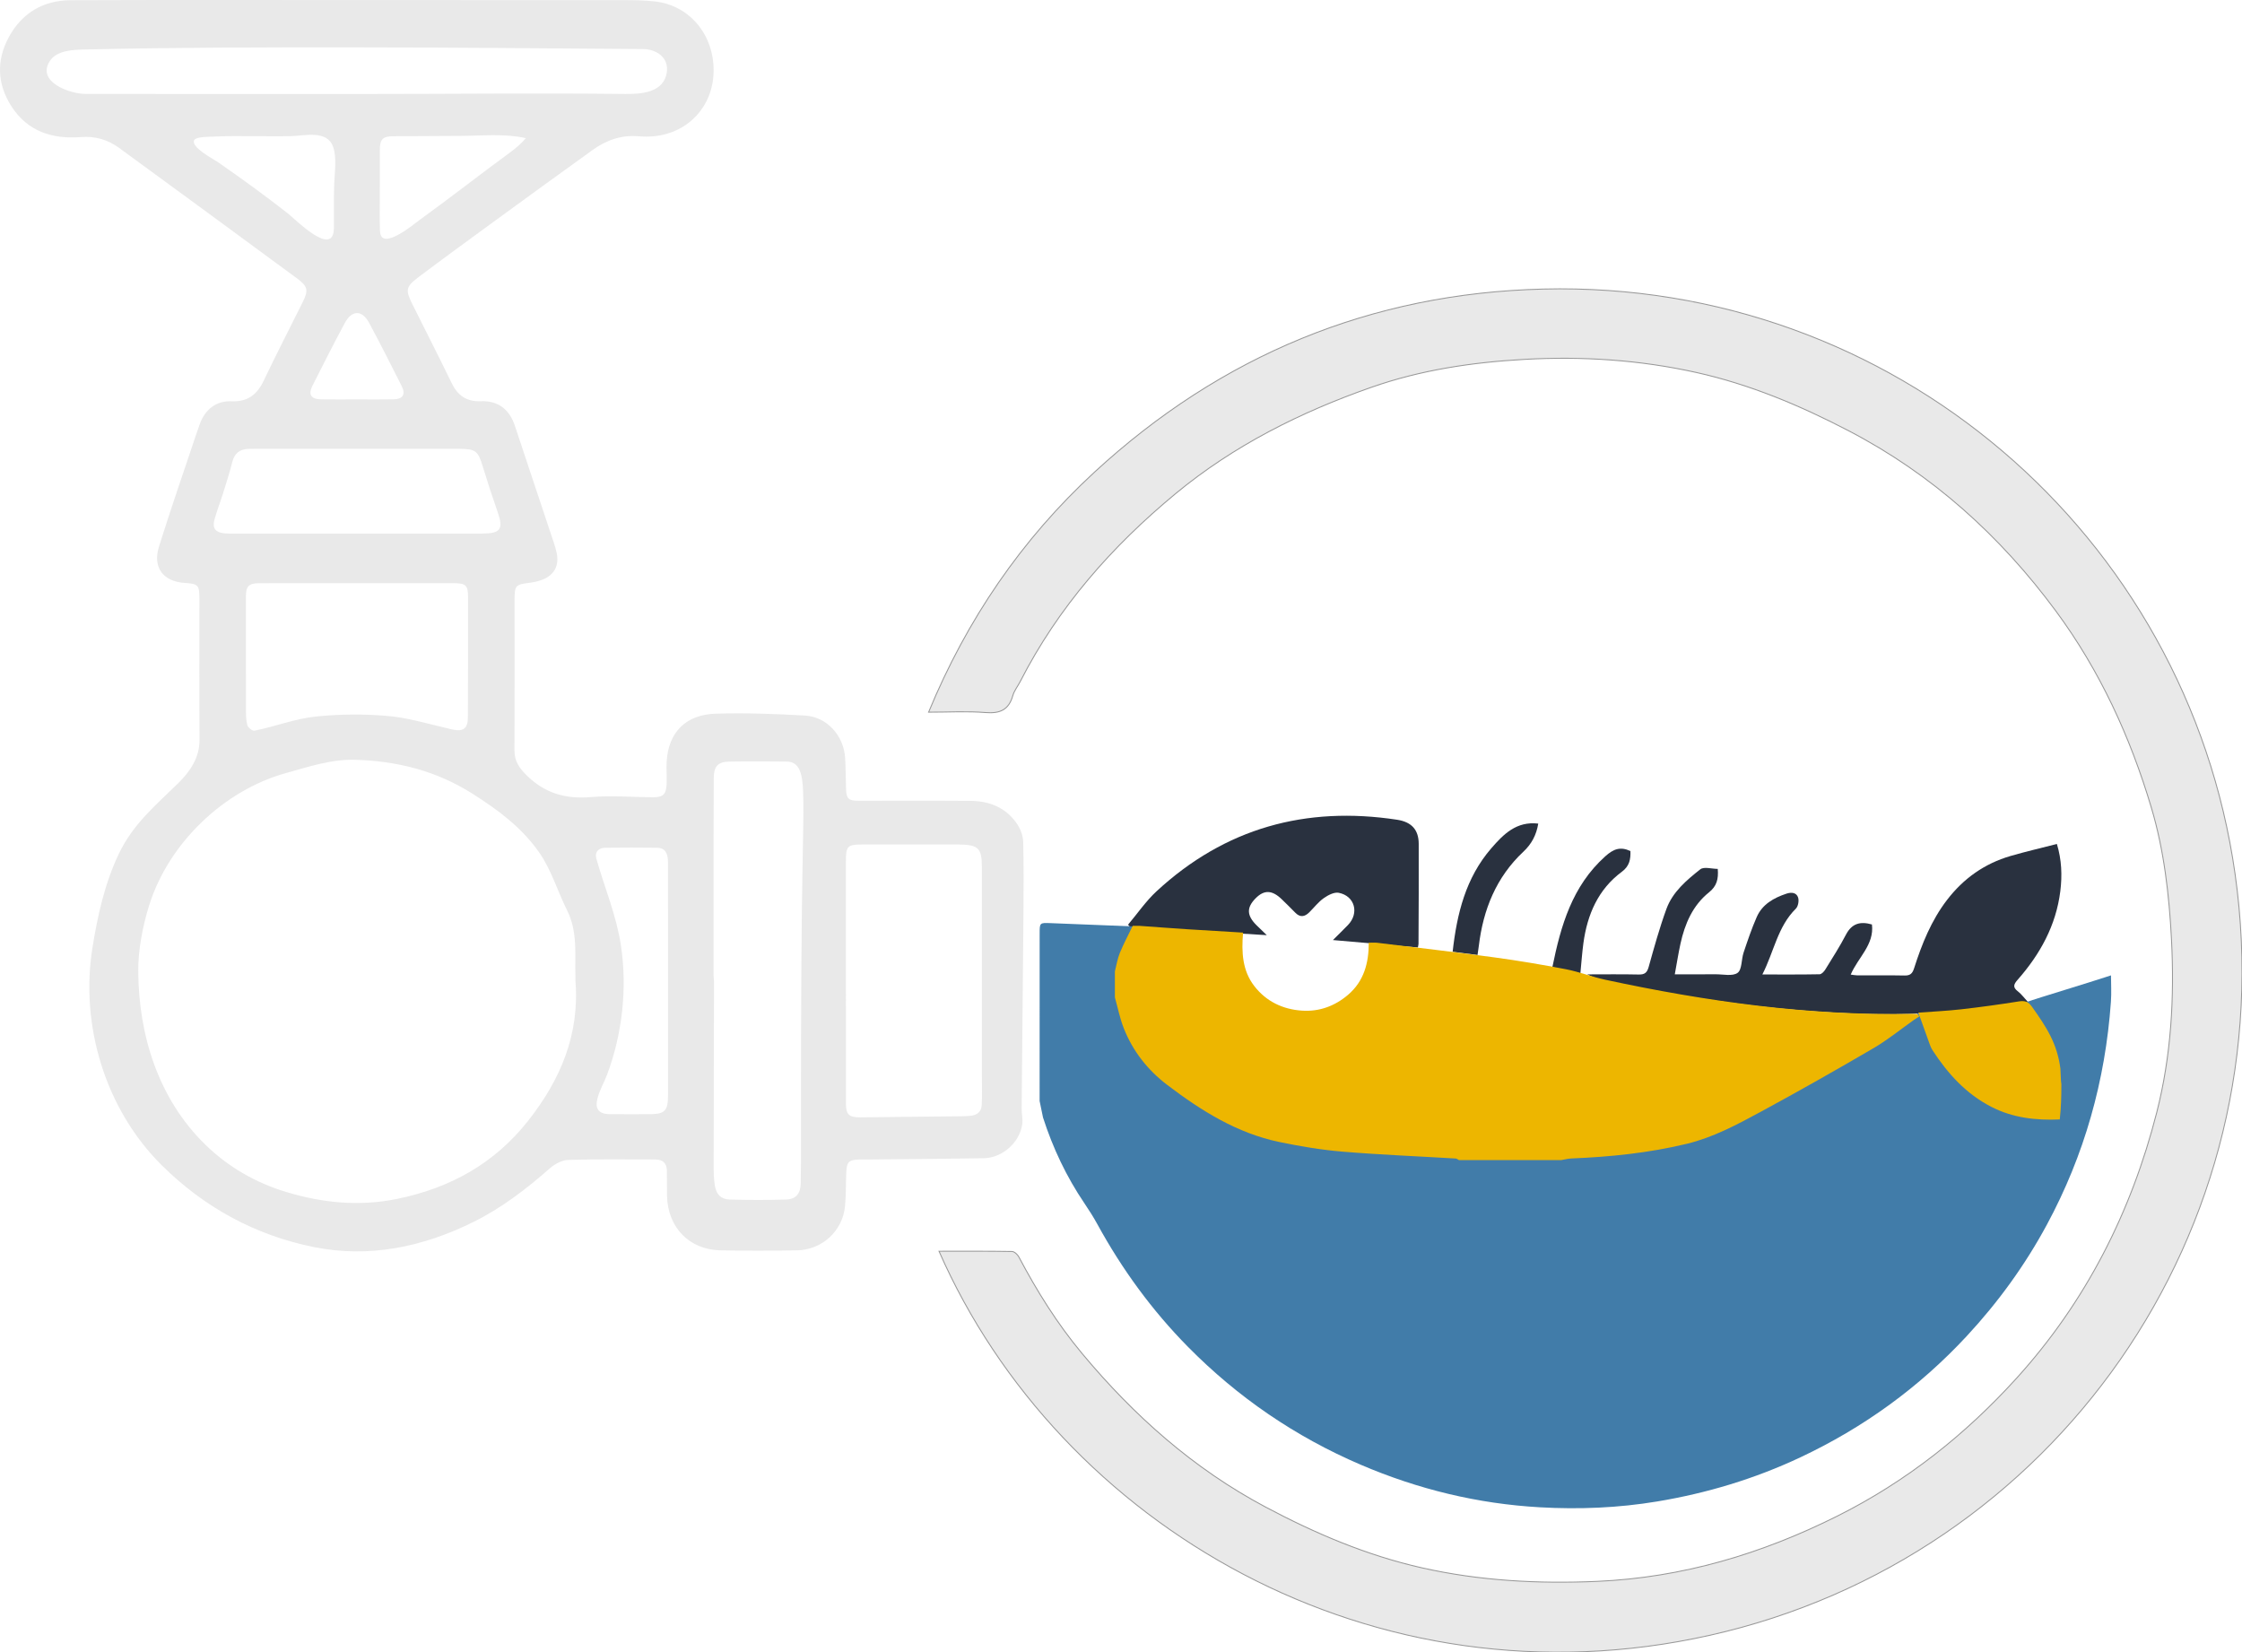 <?xml version="1.0" encoding="UTF-8"?>
<svg width="2383px" height="1756px" viewBox="0 0 2383 1756" version="1.1" xmlns="http://www.w3.org/2000/svg" xmlns:xlink="http://www.w3.org/1999/xlink">
    <!-- Generator: Sketch 54.1 (76490) - https://sketchapp.com -->
    <title>Untitled</title>
    <desc>Created with Sketch.</desc>
    <g id="Page-1" stroke="none" stroke-width="1" fill="none" fill-rule="evenodd">
        <g id="Sump-Thing-(4)" transform="translate(-0, 0)" fill-rule="nonzero">
            <path d="M380.475,0.071 C473.96,0.071 567.446,0.019 660.932,0.135 C672.982,0.151 685.136,0.159 697.057,1.654 C733.588,6.239 759.086,37.496 758.481,75.995 C757.904,112.642 731.993,141.021 695.439,144.764 C689.788,145.341 683.998,145.305 678.335,144.824 C660.187,143.273 644.226,149.121 629.863,159.421 C593.429,185.552 557.196,211.971 520.97,238.394 C495.66,256.854 470.354,275.326 445.324,294.163 C431.119,304.851 430.69,308.074 438.508,323.732 C452.345,351.454 466.447,379.048 479.951,406.93 C486.419,420.28 495.736,427.045 511.096,426.44 C529.373,425.718 541.407,434.984 547.217,452.398 C561.107,494.023 574.972,535.652 588.809,577.293 C589.891,580.556 590.865,583.874 591.598,587.229 C594.599,600.915 589.398,611.095 576.358,616.165 C571.874,617.908 566.985,618.918 562.189,619.499 C548.187,621.203 546.997,622.365 546.925,636.729 C546.925,637.017 546.925,637.306 546.925,637.59 C546.925,690.814 547.097,744.037 546.801,797.257 C546.737,808.944 551.822,816.254 560.097,824.362 C579.6,843.475 601.716,849.418 628.381,847.142 C650.052,845.29 672.04,847.242 693.888,847.35 C704.587,847.402 707.917,844.469 708.514,833.852 C708.963,825.84 708.122,817.761 708.566,809.749 C710.302,778.613 728.595,759.451 760.917,758.51 C792.459,757.592 824.136,758.686 855.661,760.525 C879.104,761.896 896.92,781.991 898.295,805.773 C898.924,816.663 898.892,827.588 899.245,838.497 C899.577,848.813 901.837,851.053 912.236,851.065 C951.92,851.114 991.608,850.877 1031.292,851.174 C1051.95,851.326 1069.786,858.476 1081.463,876.363 C1084.898,881.625 1087.39,888.514 1087.546,894.726 C1088.212,920.889 1088.007,947.08 1087.795,973.259 C1087.242,1041.608 1086.497,1109.953 1085.907,1178.302 C1085.859,1183.965 1087.31,1189.772 1086.481,1195.271 C1083.571,1214.548 1065.234,1230.66 1045.658,1230.992 C1005.421,1231.678 965.172,1231.93 924.931,1232.351 C920.904,1232.395 916.873,1232.251 912.849,1232.395 C902.47,1232.76 900.086,1234.84 899.553,1245.043 C898.908,1257.371 899.341,1269.784 898.163,1282.051 C895.63,1308.359 873.73,1328.474 847.05,1328.911 C820.017,1329.355 792.968,1329.412 765.935,1328.907 C732.674,1328.285 709.793,1304.724 708.967,1271.034 C708.747,1262.121 708.987,1253.195 708.843,1244.282 C708.711,1236.202 704.499,1232.323 696.356,1232.339 C665.576,1232.407 634.784,1231.842 604.033,1232.784 C597.352,1232.988 589.658,1237.108 584.437,1241.705 C559.295,1263.848 532.823,1284.139 502.773,1298.96 C449.095,1325.432 392.316,1337.323 333.073,1325.316 C270.836,1312.699 216.537,1282.865 171.543,1238.082 C112.027,1178.847 85.034,1089.818 98.234,1007.47 C103.692,973.423 111.194,939.237 126.073,907.936 C141.365,875.782 164.815,856.488 189.528,832.297 C202.287,819.809 212.181,804.928 212.065,786.452 C211.748,736.395 211.957,686.337 211.941,636.28 C211.937,621.828 210.662,620.485 196.549,619.579 C173.335,618.093 161.998,603.22 169.035,580.728 C181.537,540.762 195.331,501.201 208.595,461.476 C209.777,457.941 211.039,454.434 212.277,450.919 C217.755,435.369 229.733,425.779 245.962,426.492 C263.106,427.245 273.152,419.579 280.245,404.67 C293.553,376.695 307.815,349.178 321.588,321.428 C328.019,308.471 327.326,304.447 315.677,295.87 C252.719,249.508 189.704,203.222 126.534,157.152 C114.652,148.487 101.252,144.484 86.052,145.682 C55.717,148.075 29.349,139.775 12.09,112.906 C-3.146,89.184 -3.943,63.891 9.481,39.279 C23.386,13.782 45.991,0.347 74.984,0.235 C176.817,-0.17 278.646,0.071 380.475,0.071 Z M611.61,1037.255 C610.821,1015.189 614.415,990.573 602.542,967.011 C592.255,946.595 586.08,924.248 572.551,905.207 C553.833,878.864 528.748,860.344 501.855,843.346 C463.894,819.352 422.511,808.883 378.026,807.533 C352.139,806.747 328.412,814.859 304.12,821.58 C237.84,839.912 179.209,896.229 158.556,962.174 C151.783,983.792 146.794,1009.405 146.935,1032.122 C147.359,1100.37 168.309,1167.733 218.02,1216.356 C242.408,1240.21 271.737,1257.087 304.16,1266.87 C342.498,1278.436 381.625,1282.476 421.838,1274.276 C478.184,1262.79 525.193,1236.904 561.115,1191.495 C595.758,1147.702 616.263,1099.26 611.614,1042.233 C611.55,1041.384 611.61,1040.514 611.61,1037.255 Z M758.457,1037.219 C758.713,1040.879 758.902,1042.313 758.898,1043.744 C758.766,1108.73 758.577,1173.717 758.525,1238.707 C758.521,1245.861 758.661,1253.115 759.819,1260.141 C761.402,1269.76 766.504,1274.701 775.933,1274.934 C795.761,1275.427 815.617,1275.495 835.441,1274.91 C846.22,1274.593 850.969,1268.401 851.073,1257.351 C851.137,1250.454 851.326,1243.553 851.326,1236.655 C851.338,1147.005 851.277,1057.347 852.311,967.7 C852.648,939.008 853.237,910.321 853.694,881.629 C853.81,874.395 854.211,856.328 853.598,841.062 C852.904,823.788 850.46,809.601 836.398,809.425 C816.029,809.172 795.648,809.088 775.28,809.445 C762.889,809.665 758.709,814.506 758.633,827.211 C758.517,847.054 758.473,866.896 758.465,886.739 C758.445,937.646 758.457,988.545 758.457,1037.219 Z M899.104,1042.979 C899.104,1086.131 899.076,1129.282 899.12,1172.43 C899.132,1184.566 902.186,1187.644 914.516,1187.54 C950.426,1187.243 986.335,1186.806 1022.244,1186.401 C1025.113,1186.369 1027.986,1186.193 1030.848,1185.981 C1038.049,1185.444 1043.106,1181.985 1043.474,1174.47 C1043.963,1164.471 1043.647,1154.431 1043.647,1144.412 C1043.651,1070.192 1043.683,995.971 1043.623,921.751 C1043.607,901.379 1039.98,897.872 1019.455,897.56 C1017.155,897.524 1014.854,897.544 1012.55,897.544 C980.624,897.544 948.694,897.544 916.768,897.544 C900.799,897.544 899.104,899.191 899.096,915.25 C899.072,957.829 899.092,1000.404 899.104,1042.979 Z M497.499,698.493 C497.499,677.203 497.503,655.914 497.499,634.625 C497.495,622.14 495.139,619.836 482.308,619.832 C445.22,619.824 408.133,619.828 371.05,619.828 C339.12,619.832 307.19,619.788 275.26,619.872 C264.544,619.9 261.39,623.134 261.382,633.735 C261.354,673.725 261.326,713.714 261.431,753.704 C261.447,759.431 261.439,765.359 262.925,770.789 C263.623,773.334 268.263,777.001 270.407,776.581 C292.779,772.172 313.112,763.884 336.018,761.531 C361.568,758.91 387.311,758.718 412.894,761.026 C432.397,762.786 451.319,768.329 470.31,772.801 C483.618,775.935 497.106,781.43 497.279,763.223 C497.491,741.649 497.343,720.071 497.499,698.493 Z M383.749,99.905 C477.323,99.905 570.969,98.803 664.53,99.869 C681.345,100.061 705.942,98.639 708.799,76.379 C710.798,60.813 697.342,52.22 683.313,52.128 C579.332,51.459 475.351,50.349 371.37,50.321 C277.704,50.297 183.946,50.425 90.304,52.597 C78.134,52.878 60.518,53.31 53,64.813 C38.317,87.28 74.8,99.785 90.46,99.809 C188.226,99.977 285.987,99.901 383.749,99.905 Z M378.275,567.085 C396.091,567.085 413.903,567.085 431.72,567.085 C458.729,567.085 485.742,567.145 512.751,567.061 C532.19,567.001 535.264,562.336 528.956,544.245 C523.398,528.318 518.157,512.271 513.232,496.135 C508.038,479.122 505.874,477.223 487.922,476.986 C486.487,476.966 485.049,476.986 483.61,476.986 C412.926,476.986 342.237,476.982 271.553,476.986 C268.968,476.986 266.38,476.978 263.799,477.09 C254.65,477.495 249.184,481.896 246.884,491.094 C244.047,502.452 240.424,513.621 236.926,524.811 C234.025,534.097 230.394,543.175 227.87,552.553 C225.529,561.246 228.948,565.711 237.78,566.757 C241.19,567.157 244.664,567.077 248.11,567.077 C291.497,567.089 334.888,567.085 378.275,567.085 Z M710.041,1042.129 C710.041,1025.445 710.041,1008.76 710.041,992.076 C710.041,966.762 710.105,941.445 710.009,916.132 C709.973,906.221 706.35,901.143 698.777,901.039 C680.371,900.786 661.962,900.81 643.556,901.031 C636.267,901.119 631.811,905.375 633.859,912.617 C642.603,943.537 655.085,972.654 659.954,1004.672 C666.899,1050.325 661.425,1099.16 645.183,1142.4 C639.878,1156.519 621.833,1183.873 648.024,1184.169 C661.83,1184.325 675.635,1184.205 689.44,1184.205 C706.747,1184.205 710.017,1181.019 710.033,1163.81 C710.061,1123.247 710.041,1082.688 710.041,1042.129 Z M558.915,146.848 C536.678,141.75 512.498,144.319 489.837,144.416 C465.85,144.516 441.862,144.668 417.875,144.808 C406.811,144.872 403.793,147.962 403.721,159.401 C403.621,175.492 403.689,191.583 403.701,207.679 C403.709,220.319 403.376,232.976 403.889,245.612 C404.803,267.968 440.468,237.741 446.366,233.485 C478.669,210.179 510.026,185.519 542.184,161.99 C547.939,157.774 554.35,152.407 558.915,146.848 Z M206.755,148.415 C206.599,148.584 206.471,148.764 206.375,148.952 C202.556,156.431 226.88,169.035 231.516,172.246 C256.634,189.66 281.671,207.791 305.715,226.647 C314.23,233.324 354.439,274.448 354.888,242.546 C355.109,226.824 354.656,211.149 355.213,195.419 C355.646,183.199 358.182,167.917 354.059,156.074 C347.679,137.763 323.7,144.392 309.221,144.688 C281.667,145.257 254.149,143.911 226.579,145.205 C222.885,145.385 209.721,145.189 206.755,148.415 Z M379.557,424.488 C392.493,424.488 405.428,424.688 418.359,424.424 C428.217,424.22 431.379,419.15 426.939,410.325 C415.606,387.793 404.25,365.265 392.292,343.066 C384.847,329.239 373.991,329.343 366.541,343.222 C354.744,365.193 343.435,387.428 332.223,409.707 C327.314,419.462 330.488,424.26 341.62,424.444 C354.263,424.652 366.91,424.492 379.557,424.488 Z" id="Shape" fill="#E9E9E9"></path>
            <path d="M998.086,1329.868 C1024.463,1329.868 1050.05,1329.707 1075.625,1330.124 C1078.118,1330.164 1081.525,1333.272 1082.872,1335.82 C1102.086,1372.178 1123.773,1406.914 1150.142,1438.553 C1205.252,1504.676 1268.547,1561.01 1345.075,1601.69 C1398.033,1629.841 1452.899,1653.205 1511.492,1666.375 C1572.678,1680.13 1634.782,1683.458 1697.496,1680.727 C1788.145,1676.781 1872.557,1651.547 1953.186,1611.175 C2026.064,1574.685 2088.717,1525.076 2143.23,1464.994 C2217.09,1383.594 2265.342,1288.166 2292.384,1182.361 C2307.747,1122.262 2311.27,1060.385 2308.047,998.347 C2305.587,950.978 2300.252,904.013 2286.633,858.31 C2264.24,783.151 2231.835,712.594 2185.21,649.487 C2126.112,569.505 2053.791,504.103 1964.886,457.819 C1913.203,430.914 1859.824,408.475 1802.914,395.858 C1742.85,382.539 1681.836,378.478 1620.317,381.955 C1564.798,385.091 1510.314,393.158 1457.568,411.643 C1382.121,438.084 1311.472,473.457 1249.645,524.547 C1181.937,580.492 1124.715,645.437 1084.443,724.226 C1081.837,729.325 1077.998,734.019 1076.475,739.395 C1072.142,754.688 1062.639,758.549 1047.365,757.307 C1027.946,755.729 1008.303,756.927 987,756.927 C1027.693,658.475 1085.757,573.278 1163.272,501.856 C1297.917,377.797 1457.28,311.706 1640.313,307.224 C2012.06,298.119 2324.552,568.027 2375.675,929.108 C2429.306,1307.905 2182.937,1656.045 1817.439,1738.01 C1459.728,1818.224 1125.93,1620.964 998.086,1329.868 Z" id="Path" stroke="#979797" fill="#E9E9E9"></path>
            <path d="M1825.783,923.483 C1826.725,934.442 1824.584,941.916 1816.551,948.351 C1799.181,962.272 1790.819,981.779 1786.163,1002.984 C1783.901,1013.294 1782.285,1023.749 1780.123,1035.526 C1795.419,1035.526 1809.424,1035.606 1823.425,1035.494 C1831.442,1035.43 1841.496,1037.87 1846.866,1033.987 C1851.646,1030.529 1850.792,1019.762 1853.231,1012.489 C1857.51,999.746 1861.805,986.952 1867.203,974.662 C1873.163,961.09 1885.234,954.346 1898.766,949.814 C1904.112,948.023 1909.409,948.576 1911.17,953.849 C1912.317,957.275 1911.25,963.33 1908.772,965.774 C1889.413,984.868 1885.627,1011.379 1873.195,1035.702 C1894.655,1035.702 1914.37,1035.859 1934.074,1035.474 C1936.147,1035.434 1938.762,1032.601 1940.102,1030.433 C1947.645,1018.211 1955.426,1006.082 1962.055,993.363 C1968.263,981.458 1977.271,978.978 1989.675,982.564 C1992.27,1004.142 1974.913,1017.55 1967.108,1035.831 C1969.884,1036.167 1972.029,1036.644 1974.171,1036.648 C1990.862,1036.708 2007.558,1036.448 2024.242,1036.8 C2030.165,1036.924 2032.608,1034.945 2034.444,1029.195 C2042.686,1003.405 2052.7,978.384 2069.388,956.594 C2086.901,933.721 2109.312,917.825 2136.972,909.767 C2152.946,905.114 2169.193,901.384 2186.249,897 C2191.322,913.762 2191.984,930.447 2189.871,947.297 C2185.311,983.682 2168.374,1014.256 2144.536,1041.328 C2140.181,1046.273 2139.162,1049.359 2144.861,1053.69 C2148.382,1056.367 2151.049,1060.158 2155.577,1065.038 C2140.133,1067.479 2126.714,1070.236 2113.15,1071.602 C2090.567,1073.878 2067.916,1075.649 2045.253,1076.935 C2002.332,1079.376 1959.48,1077.292 1916.664,1074.002 C1845.803,1068.557 1775.86,1057.092 1706.411,1042.33 C1699.805,1040.928 1693.308,1039 1687,1035.602 C1705.264,1035.602 1723.532,1035.338 1741.787,1035.746 C1748.128,1035.887 1750.642,1033.823 1752.363,1027.668 C1758.138,1006.979 1763.873,986.206 1771.224,966.051 C1777.829,947.942 1792.608,935.476 1807.218,923.936 C1811.112,920.882 1819.466,923.483 1825.783,923.483 Z" id="Path" fill="#29313F"></path>
            <path d="M1199,982.783 C1209.051,970.867 1217.977,957.726 1229.334,947.229 C1302.026,880.029 1387.958,856.426 1485.014,871.255 C1500.33,873.593 1507.861,881.873 1507.937,896.757 C1508.126,932.203 1507.841,967.653 1507.717,1003.103 C1507.713,1004.192 1507.356,1005.281 1507.052,1007 C1477.487,1004.421 1448.202,1001.866 1416.774,999.126 C1422.855,993.043 1427.863,988.154 1432.734,983.136 C1444.913,970.594 1440.109,952.286 1422.951,948.888 C1418.12,947.932 1411.526,951.399 1406.987,954.605 C1401.198,958.69 1396.715,964.616 1391.595,969.674 C1386.796,974.419 1381.896,975.351 1376.74,970.023 C1372.141,965.271 1367.382,960.671 1362.655,956.047 C1352.167,945.782 1343.614,945.465 1334.367,954.958 C1324.865,964.716 1325.149,972.936 1335.429,983.261 C1338.662,986.507 1342.011,989.633 1346.462,993.927 C1296.93,990.878 1248.937,987.921 1200.943,984.964 C1200.294,984.237 1199.645,983.51 1199,982.783 Z" id="Path" fill="#29313F"></path>
            <path d="M1635,875.343 C1632.982,887.435 1628.039,896.927 1619.089,905.314 C1590.367,932.235 1576.462,966.651 1571.827,1005.311 C1571.463,1008.353 1570.964,1011.379 1570.444,1015 C1561.114,1013.79 1552.699,1012.701 1544,1011.572 C1548.523,970.991 1557.961,932.87 1585.109,901.548 C1598.075,886.591 1611.844,872.618 1635,875.343 Z" id="Path" fill="#29313F"></path>
            <path d="M1679.721,1035 C1669.228,1032.491 1659.887,1030.258 1650,1027.897 C1658.998,983.688 1671.013,941.705 1706.249,910.097 C1715.052,902.198 1722.285,899.55 1732.965,904.524 C1733.236,913.145 1732.1,920.42 1723.831,926.552 C1698.646,945.236 1687.153,971.931 1683.004,1002.245 C1681.582,1012.684 1680.88,1023.223 1679.721,1035 Z" id="Path" fill="#29313F"></path>
            <path d="M614.986,1037.694 C614.021,1133.487 559.189,1228.165 467.362,1261.147 C413.243,1280.584 360.242,1283.991 304.822,1267.259 C272.423,1257.477 243.115,1240.601 218.745,1216.748 C189.02,1187.653 168.45,1149.625 154.924,1110.579 C125.976,1026.998 156.217,918.381 226.049,863.87 C278.097,823.241 349.518,799.048 415.494,811.106 C482.19,823.297 549.102,860.716 582.755,921.262 C592.722,939.196 601.279,959.013 607.522,978.57 C613.14,996.164 615.194,1016.927 614.986,1037.694 Z" id="Path"></path>
            <path d="M759.005,1037.955 C759.005,989.293 758.989,938.407 759.013,887.517 C759.021,867.679 759.066,847.842 759.182,828.004 C759.255,815.307 763.455,810.462 775.895,810.242 C796.345,809.881 816.807,809.966 837.257,810.222 C847.589,810.35 852.203,814.397 852.525,824.811 C853.153,845.001 857.836,865.231 852.408,885.445 C851.761,887.865 852.26,890.598 852.26,893.182 C852.256,1007.9 852.264,1122.622 852.248,1237.34 C852.248,1244.236 852.058,1251.136 851.994,1258.031 C851.889,1269.078 847.122,1275.269 836.299,1275.585 C816.401,1276.166 796.461,1276.102 776.555,1275.609 C767.088,1275.373 761.966,1270.432 760.377,1260.82 C759.214,1253.792 759.074,1246.54 759.078,1239.392 C759.13,1174.422 759.319,1109.452 759.452,1044.478 C759.452,1043.048 759.263,1041.613 759.005,1037.955 Z" id="Path"></path>
            <path d="M899.012,1043.438 C899.004,1000.864 898.988,958.29 899.016,915.712 C899.028,899.653 900.723,898.006 916.729,898.006 C948.728,898.006 980.732,898.006 1012.731,898.006 C1015.036,898.006 1017.346,897.986 1019.651,898.022 C1040.224,898.334 1043.859,901.837 1043.875,922.212 C1043.931,996.432 1043.903,1070.651 1043.899,1144.87 C1043.899,1154.894 1044.216,1164.933 1043.726,1174.928 C1043.357,1182.443 1038.288,1185.902 1031.07,1186.439 C1028.198,1186.651 1025.323,1186.827 1022.447,1186.859 C986.455,1187.268 950.463,1187.705 914.471,1187.998 C902.113,1188.098 899.052,1185.024 899.04,1172.888 C898.992,1129.741 899.02,1086.59 899.012,1043.438 Z" id="Path"></path>
            <path d="M497.838,698.776 C497.838,720.382 497.99,741.988 497.782,763.591 C497.662,776.28 494.778,778.519 482.616,775.754 C463.14,771.324 443.929,764.807 424.221,762.507 C397.669,759.413 370.733,754.304 343.985,762.736 C340.32,763.892 336.015,763.121 332.01,763.049 C322.631,762.88 313.932,763.31 304.793,767.828 C294.513,772.913 282.494,774.707 271.045,776.966 C268.898,777.392 264.265,773.716 263.568,771.167 C262.082,765.73 262.09,759.794 262.074,754.06 C261.97,714.018 261.998,673.975 262.026,633.933 C262.034,623.319 265.186,620.08 275.895,620.052 C307.805,619.968 339.715,620.012 371.626,620.008 C408.691,620.004 445.755,620 482.816,620.012 C495.639,620.016 497.994,622.328 497.998,634.824 C498.002,656.141 497.998,677.459 497.998,698.776 C497.942,698.776 497.89,698.776 497.838,698.776 Z" id="Path"></path>
            <path d="M384.321,100.986 C286.535,100.982 188.748,101.058 90.962,100.893 C77.734,100.869 65.645,96.723 56.358,86.59 C46.518,75.864 48.057,65.206 61.272,59.897 C70.375,56.241 80.444,53.21 90.12,53.093 C184.059,51.962 278.001,50.976 371.943,51 C475.951,51.029 579.958,52.148 683.965,52.823 C698.335,52.915 707.799,59.634 709.731,70.874 C711.631,81.932 703.281,94.614 690.952,98.554 C686.438,99.996 681.544,100.881 676.823,100.889 C579.317,101.018 481.819,100.986 384.321,100.986 Z" id="Path"></path>
            <path d="M379.24,566.986 C335.819,566.986 292.394,566.994 248.973,566.974 C245.524,566.974 242.047,567.054 238.634,566.654 C229.799,565.613 226.374,561.155 228.716,552.47 C231.243,543.105 234.876,534.039 237.78,524.766 C241.277,513.596 244.903,502.442 247.746,491.095 C250.044,481.91 255.518,477.515 264.674,477.111 C267.257,476.999 269.847,477.007 272.434,477.007 C343.174,477.003 413.918,477.007 484.658,477.007 C486.098,477.007 487.534,476.991 488.974,477.007 C506.94,477.243 509.106,479.14 514.304,496.13 C519.232,512.243 524.478,528.268 530.04,544.173 C536.357,562.235 533.277,566.898 513.822,566.958 C486.792,567.038 459.758,566.978 432.727,566.982 C414.901,566.986 397.07,566.986 379.24,566.986 Z" id="Path"></path>
            <path d="M710.979,1042.079 C710.979,1082.581 711.003,1123.087 710.967,1163.589 C710.955,1180.778 707.672,1183.956 690.294,1183.956 C676.435,1183.956 662.572,1184.076 648.718,1183.92 C634.855,1183.764 632.075,1180.346 636.367,1167.123 C640.374,1154.784 646.151,1142.998 649.912,1130.599 C654.177,1116.539 657.556,1102.16 660.412,1087.74 C662.838,1075.497 664.391,1063.038 665.529,1050.604 C666.297,1042.219 666.716,1033.546 665.445,1025.282 C662.725,1007.608 659.157,990.039 655.206,972.589 C653.541,965.233 649.912,958.334 647.402,951.146 C642.949,938.395 638.19,925.72 634.501,912.745 C632.445,905.513 636.919,901.263 644.236,901.175 C662.713,900.951 681.198,900.93 699.671,901.183 C707.27,901.287 710.907,906.357 710.947,916.255 C711.043,941.532 710.979,966.81 710.979,992.092 C710.979,1008.757 710.979,1025.418 710.979,1042.079 Z" id="Path"></path>
            <path d="M560,147.4 C552.868,153.76 548.155,158.721 542.716,162.697 C502.356,192.195 461.852,221.501 421.392,250.863 C420.229,251.704 419.07,252.562 417.842,253.303 C409.379,258.445 404.698,256.301 404.289,246.302 C403.772,233.679 404.108,221.024 404.1,208.385 C404.088,192.295 404.024,176.201 404.121,160.112 C404.193,148.675 407.213,145.585 418.288,145.521 C459.113,145.281 499.938,145.02 540.767,145 C546.282,145 551.793,146.334 560,147.4 Z" id="Path"></path>
            <path d="M206.988,147.762 C213.925,146.927 220.857,145.422 227.802,145.365 C265.917,145.044 304.036,145.064 342.155,145 C352.1,144.984 355.856,148.477 355.896,158.302 C356.004,186.497 356.12,214.691 355.728,242.877 C355.672,246.993 353.876,252.498 350.924,254.646 C349.047,256.011 342.979,253.152 339.763,250.827 C299.788,221.934 259.964,192.82 220.173,163.674 C214.925,159.828 210.048,155.468 205,151.344 C205.66,150.151 206.324,148.959 206.988,147.762 Z" id="Path"></path>
            <path d="M379.617,424.929 C366.96,424.929 354.299,425.09 341.646,424.881 C330.505,424.696 327.328,419.889 332.241,410.114 C343.462,387.788 354.784,365.506 366.587,343.49 C374.046,329.582 384.906,329.478 392.358,343.333 C404.325,365.579 415.691,388.153 427.032,410.732 C431.472,419.576 428.311,424.656 418.446,424.861 C405.512,425.13 392.562,424.925 379.617,424.929 Z" id="Path"></path>
            <path d="M1105,1170.197 C1105.04,1110.832 1105.024,1051.468 1105.036,992.099 C1105.04,980.835 1105.08,980.695 1116.262,981.116 C1146.648,982.254 1177.025,983.52 1208.059,984.758 C1204.357,996.206 1199.762,1006.605 1197.691,1017.488 C1189.073,1062.719 1201.28,1102.481 1233.945,1134.438 C1249.519,1149.673 1268.494,1161.525 1286.359,1174.304 C1318.302,1197.16 1354.91,1209.47 1393.088,1214.607 C1435.789,1220.353 1478.979,1223.334 1522.061,1225.141 C1570.588,1227.177 1619.243,1227.63 1667.81,1226.796 C1713.829,1226.007 1759.9,1222.144 1804.019,1208.027 C1825.354,1201.199 1845.956,1191.286 1865.776,1180.691 C1907.335,1158.472 1948.362,1135.231 1989.168,1111.646 C2003.287,1103.487 2016.1,1093.069 2029.506,1083.672 C2032.23,1081.761 2034.919,1079.806 2039.129,1076.788 C2042.439,1083.6 2046.305,1089.262 2048.036,1095.517 C2057.135,1128.351 2079.932,1150.225 2106.667,1168.498 C2128.294,1183.28 2153.155,1188.108 2179.129,1188.124 C2186.429,1188.128 2189.522,1186.181 2189.55,1177.998 C2189.634,1153.054 2189.934,1128.075 2180.267,1104.565 C2174.417,1090.34 2154.341,1079.641 2148.05,1066.787 C2174.814,1058.003 2215.308,1045.994 2243.762,1036.658 C2243.762,1045.261 2244.355,1055.054 2243.67,1064.759 C2237.736,1148.506 2215.504,1227.67 2175.615,1301.62 C2152.329,1344.788 2123.727,1384.197 2090.292,1420.193 C2039.686,1474.672 1980.602,1517.404 1913.449,1548.975 C1865.031,1571.739 1814.264,1587.018 1761.422,1595.802 C1720.003,1602.686 1678.299,1604.349 1636.64,1601.992 C1570.644,1598.262 1507.097,1582.827 1446.246,1556.741 C1376.902,1527.013 1315.714,1485.199 1262.772,1431.557 C1224.494,1392.772 1192.63,1349.067 1166.44,1301.235 C1162.245,1293.574 1157.533,1286.161 1152.633,1278.924 C1133.482,1250.658 1119.059,1220.153 1108.602,1187.691" id="Path" fill="#417CA9"></path>
            <path d="M1659.405,1233 C1623.178,1233 1586.951,1233 1550.723,1233 C1549.582,1232.418 1548.468,1231.382 1547.295,1231.314 C1507.19,1228.917 1467.021,1227.335 1426.997,1224.011 C1404.524,1222.144 1382.09,1218.378 1359.985,1213.794 C1314.862,1204.439 1276.736,1180.512 1240.645,1153.095 C1219.894,1137.33 1204.085,1117.252 1194.468,1092.903 C1190.307,1082.36 1188.096,1071.047 1185,1060.083 C1185,1050.861 1185,1041.639 1185,1032.417 C1186.698,1025.861 1187.712,1019.02 1190.259,1012.81 C1194.292,1002.982 1199.351,993.579 1203.977,984 C1206.276,984 1208.579,984 1210.878,984 C1228,985.22 1245.115,986.521 1262.241,987.637 C1281.615,988.898 1301.004,989.986 1321.254,991.202 C1319.436,1012.091 1320.534,1031.675 1333.17,1048.002 C1345.847,1064.386 1363.518,1072.817 1383.965,1074.146 C1402.297,1075.339 1418.75,1069.3 1432.797,1057.325 C1449.755,1042.864 1454.874,1023.424 1454.853,1001.962 C1458.238,1001.962 1461.09,1001.665 1463.861,1002.006 C1505.312,1007.081 1546.802,1011.886 1588.18,1017.515 C1613.694,1020.987 1639.127,1025.255 1664.408,1030.129 C1678.422,1032.831 1691.912,1038.199 1705.886,1041.21 C1813.708,1064.431 1922.434,1079.67 2033.067,1077.563 C2034.889,1077.527 2036.72,1077.876 2038.55,1078.048 C2039.035,1078.795 2039.515,1079.538 2040,1080.285 C2038.146,1081.485 2036.251,1082.625 2034.445,1083.898 C2020.126,1093.987 2006.456,1105.196 1991.392,1114 C1951.516,1137.305 1911.311,1160.089 1870.694,1182.069 C1845.79,1195.547 1820.681,1208.96 1792.756,1215.701 C1752.435,1225.44 1711.442,1229.567 1670.115,1231.258 C1666.523,1231.402 1662.974,1232.398 1659.405,1233 Z" id="Path" fill="#EDB600"></path>
            <path d="M2189.32,1189.774 C2164.005,1190.876 2139.499,1188.185 2116.475,1176.343 C2089.488,1162.464 2070.167,1140.947 2053.977,1116.099 C2052.891,1114.433 2052.051,1112.559 2051.368,1110.685 C2047.24,1099.328 2043.196,1087.943 2039,1076.234 C2053.249,1075.173 2068.937,1074.48 2084.504,1072.726 C2105.076,1070.408 2125.599,1067.536 2146.046,1064.297 C2152.305,1063.304 2155.999,1064.717 2159.656,1069.859 C2175.489,1092.116 2186.474,1108.987 2189.995,1135.797 C2190.276,1137.94 2190.381,1150.218 2191,1152.316 C2190.996,1165.543 2190.747,1176.347 2189.32,1189.774 Z" id="Path" fill="#EDB600"></path>
        </g>
    </g>
</svg>